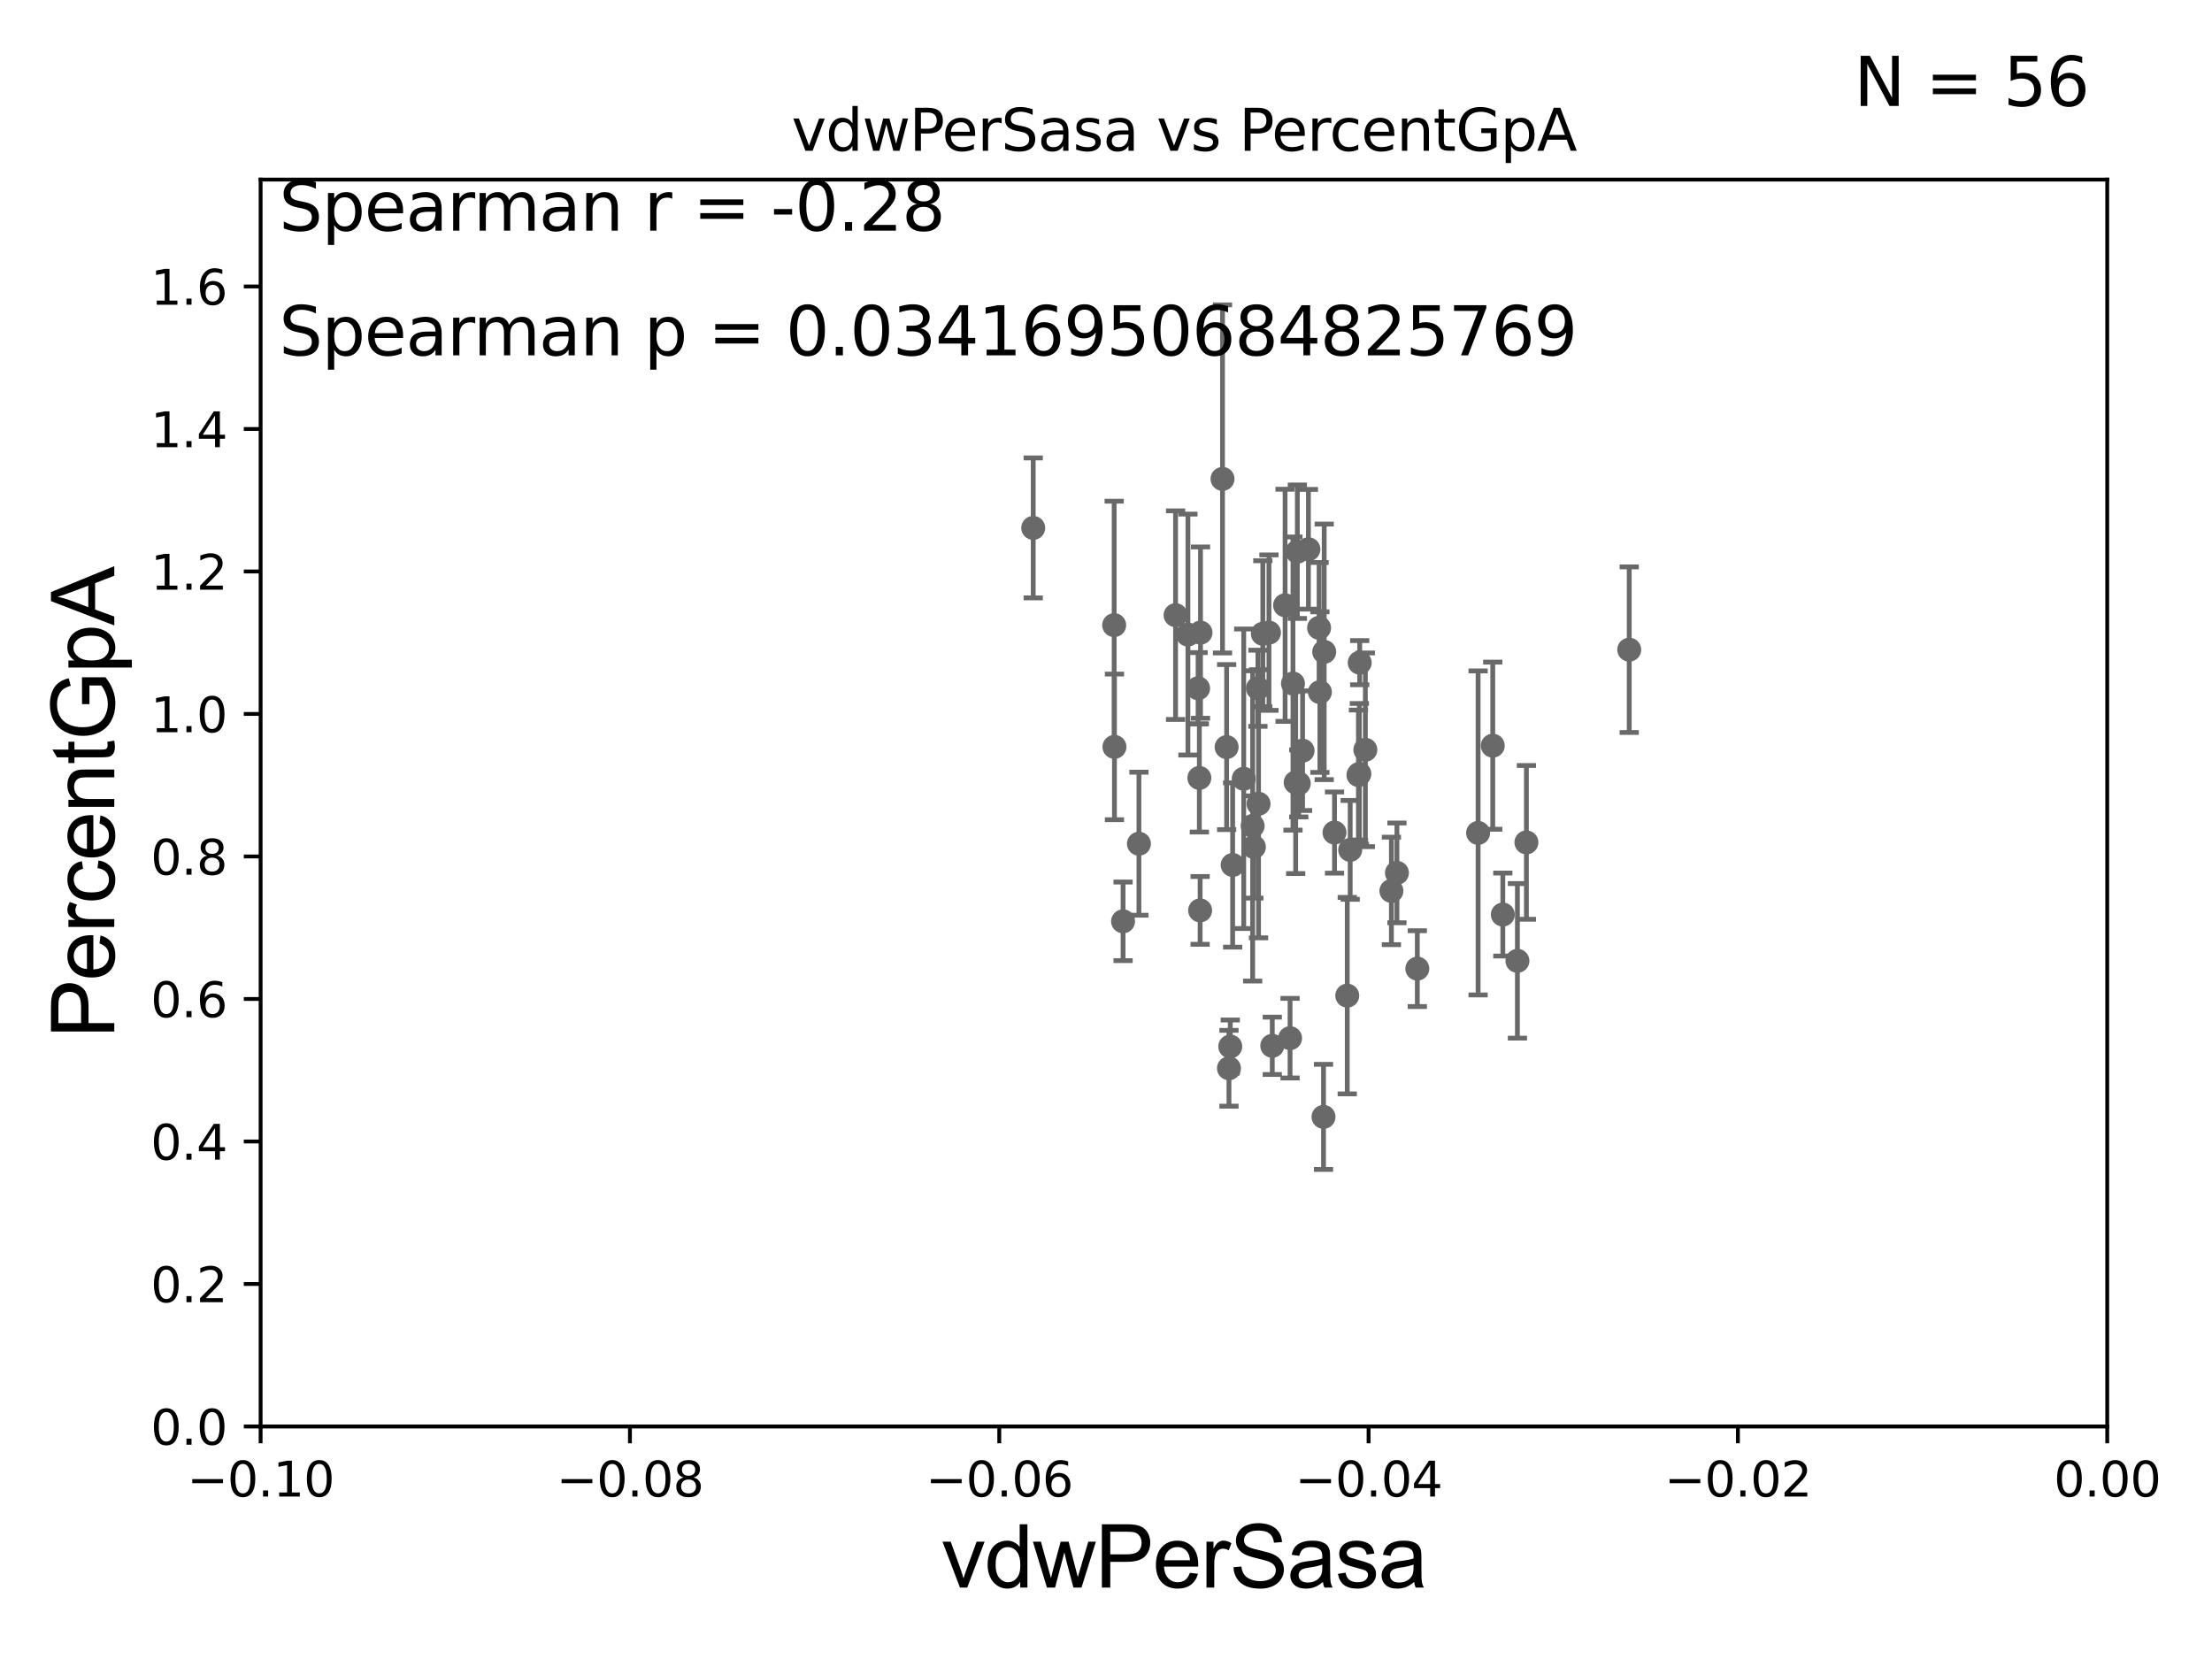 <?xml version="1.0" encoding="utf-8" standalone="no"?>
<!DOCTYPE svg PUBLIC "-//W3C//DTD SVG 1.1//EN"
  "http://www.w3.org/Graphics/SVG/1.1/DTD/svg11.dtd">
<svg xmlns:xlink="http://www.w3.org/1999/xlink" width="460.8pt" height="345.6pt" viewBox="0 0 460.8 345.6" xmlns="http://www.w3.org/2000/svg" version="1.1">
 <defs>
  <style type="text/css">*{stroke-linejoin: round; stroke-linecap: butt}</style>
 </defs>
 <g id="figure_1">
  <g id="patch_1">
   <path d="M 0 345.6 
L 460.8 345.6 
L 460.8 0 
L 0 0 
z
" style="fill: #ffffff"/>
  </g>
  <g id="axes_1">
   <g id="patch_2">
    <path d="M 54.29 297.16 
L 438.975 297.16 
L 438.975 37.411 
L 54.29 37.411 
z
" style="fill: #ffffff"/>
   </g>
   <g id="PathCollection_1">
    <defs>
     <path id="mea155c31e4" d="M 0 1.118 
C 0.297 1.118 0.581 1 0.791 0.791 
C 1 0.581 1.118 0.297 1.118 0 
C 1.118 -0.297 1 -0.581 0.791 -0.791 
C 0.581 -1 0.297 -1.118 0 -1.118 
C -0.297 -1.118 -0.581 -1 -0.791 -0.791 
C -1 -0.581 -1.118 -0.297 -1.118 0 
C -1.118 0.297 -1 0.581 -0.791 0.791 
C -0.581 1 -0.297 1.118 0 1.118 
z
" style="stroke: #696969"/>
    </defs>
    <g clip-path="url(#pe865e3c25c)">
     <use xlink:href="#mea155c31e4" x="262.049" y="143.379" style="fill: #696969; stroke: #696969"/>
     <use xlink:href="#mea155c31e4" x="268.746" y="216.271" style="fill: #696969; stroke: #696969"/>
     <use xlink:href="#mea155c31e4" x="265.038" y="217.86" style="fill: #696969; stroke: #696969"/>
     <use xlink:href="#mea155c31e4" x="267.706" y="126.093" style="fill: #696969; stroke: #696969"/>
     <use xlink:href="#mea155c31e4" x="269.914" y="163.003" style="fill: #696969; stroke: #696969"/>
     <use xlink:href="#mea155c31e4" x="289.856" y="185.593" style="fill: #696969; stroke: #696969"/>
     <use xlink:href="#mea155c31e4" x="33178.6" y="185.547" style="fill: #696969; stroke: #696969"/>
     <use xlink:href="#mea155c31e4" x="33178.6" y="166.834" style="fill: #696969; stroke: #696969"/>
     <use xlink:href="#mea155c31e4" x="270.555" y="163.202" style="fill: #696969; stroke: #696969"/>
     <use xlink:href="#mea155c31e4" x="282.988" y="161.454" style="fill: #696969; stroke: #696969"/>
     <use xlink:href="#mea155c31e4" x="249.847" y="162.059" style="fill: #696969; stroke: #696969"/>
     <use xlink:href="#mea155c31e4" x="250.01" y="189.654" style="fill: #696969; stroke: #696969"/>
     <use xlink:href="#mea155c31e4" x="280.658" y="207.41" style="fill: #696969; stroke: #696969"/>
     <use xlink:href="#mea155c31e4" x="260.951" y="172.053" style="fill: #696969; stroke: #696969"/>
     <use xlink:href="#mea155c31e4" x="261.208" y="176.448" style="fill: #696969; stroke: #696969"/>
     <use xlink:href="#mea155c31e4" x="307.915" y="173.512" style="fill: #696969; stroke: #696969"/>
     <use xlink:href="#mea155c31e4" x="281.271" y="177.045" style="fill: #696969; stroke: #696969"/>
     <use xlink:href="#mea155c31e4" x="316.106" y="200.163" style="fill: #696969; stroke: #696969"/>
     <use xlink:href="#mea155c31e4" x="295.255" y="201.785" style="fill: #696969; stroke: #696969"/>
     <use xlink:href="#mea155c31e4" x="284.428" y="156.194" style="fill: #696969; stroke: #696969"/>
     <use xlink:href="#mea155c31e4" x="275.711" y="232.664" style="fill: #696969; stroke: #696969"/>
     <use xlink:href="#mea155c31e4" x="317.977" y="175.487" style="fill: #696969; stroke: #696969"/>
     <use xlink:href="#mea155c31e4" x="339.398" y="135.341" style="fill: #696969; stroke: #696969"/>
     <use xlink:href="#mea155c31e4" x="310.969" y="155.338" style="fill: #696969; stroke: #696969"/>
     <use xlink:href="#mea155c31e4" x="313.066" y="190.516" style="fill: #696969; stroke: #696969"/>
     <use xlink:href="#mea155c31e4" x="291.007" y="181.837" style="fill: #696969; stroke: #696969"/>
     <use xlink:href="#mea155c31e4" x="33178.6" y="184.126" style="fill: #696969; stroke: #696969"/>
     <use xlink:href="#mea155c31e4" x="33178.6" y="221.915" style="fill: #696969; stroke: #696969"/>
     <use xlink:href="#mea155c31e4" x="256.016" y="222.539" style="fill: #696969; stroke: #696969"/>
     <use xlink:href="#mea155c31e4" x="272.566" y="114.422" style="fill: #696969; stroke: #696969"/>
     <use xlink:href="#mea155c31e4" x="33178.6" y="121.287" style="fill: #696969; stroke: #696969"/>
     <use xlink:href="#mea155c31e4" x="33178.6" y="164.464" style="fill: #696969; stroke: #696969"/>
     <use xlink:href="#mea155c31e4" x="262.177" y="167.44" style="fill: #696969; stroke: #696969"/>
     <use xlink:href="#mea155c31e4" x="232.162" y="155.588" style="fill: #696969; stroke: #696969"/>
     <use xlink:href="#mea155c31e4" x="250.088" y="131.784" style="fill: #696969; stroke: #696969"/>
     <use xlink:href="#mea155c31e4" x="274.96" y="144.177" style="fill: #696969; stroke: #696969"/>
     <use xlink:href="#mea155c31e4" x="215.239" y="109.972" style="fill: #696969; stroke: #696969"/>
     <use xlink:href="#mea155c31e4" x="237.261" y="175.759" style="fill: #696969; stroke: #696969"/>
     <use xlink:href="#mea155c31e4" x="264.349" y="131.79" style="fill: #696969; stroke: #696969"/>
     <use xlink:href="#mea155c31e4" x="263.069" y="132.023" style="fill: #696969; stroke: #696969"/>
     <use xlink:href="#mea155c31e4" x="270.264" y="114.931" style="fill: #696969; stroke: #696969"/>
     <use xlink:href="#mea155c31e4" x="271.35" y="156.382" style="fill: #696969; stroke: #696969"/>
     <use xlink:href="#mea155c31e4" x="249.586" y="143.381" style="fill: #696969; stroke: #696969"/>
     <use xlink:href="#mea155c31e4" x="275.856" y="135.793" style="fill: #696969; stroke: #696969"/>
     <use xlink:href="#mea155c31e4" x="256.782" y="180.191" style="fill: #696969; stroke: #696969"/>
     <use xlink:href="#mea155c31e4" x="244.893" y="128.148" style="fill: #696969; stroke: #696969"/>
     <use xlink:href="#mea155c31e4" x="233.956" y="191.928" style="fill: #696969; stroke: #696969"/>
     <use xlink:href="#mea155c31e4" x="269.348" y="142.396" style="fill: #696969; stroke: #696969"/>
     <use xlink:href="#mea155c31e4" x="259.089" y="162.23" style="fill: #696969; stroke: #696969"/>
     <use xlink:href="#mea155c31e4" x="283.182" y="161.202" style="fill: #696969; stroke: #696969"/>
     <use xlink:href="#mea155c31e4" x="254.672" y="99.765" style="fill: #696969; stroke: #696969"/>
     <use xlink:href="#mea155c31e4" x="256.286" y="218.008" style="fill: #696969; stroke: #696969"/>
     <use xlink:href="#mea155c31e4" x="274.793" y="130.79" style="fill: #696969; stroke: #696969"/>
     <use xlink:href="#mea155c31e4" x="247.468" y="132.192" style="fill: #696969; stroke: #696969"/>
     <use xlink:href="#mea155c31e4" x="232.102" y="130.224" style="fill: #696969; stroke: #696969"/>
     <use xlink:href="#mea155c31e4" x="283.254" y="138.048" style="fill: #696969; stroke: #696969"/>
     <use xlink:href="#mea155c31e4" x="255.53" y="155.633" style="fill: #696969; stroke: #696969"/>
     <use xlink:href="#mea155c31e4" x="278.004" y="173.439" style="fill: #696969; stroke: #696969"/>
    </g>
   </g>
   <g id="matplotlib.axis_1">
    <g id="xtick_1">
     <g id="line2d_1">
      <defs>
       <path id="m62c87d2124" d="M 0 0 
L 0 3.5 
" style="stroke: #000000; stroke-width: 0.8"/>
      </defs>
      <g>
       <use xlink:href="#m62c87d2124" x="54.29" y="297.16" style="stroke: #000000; stroke-width: 0.8"/>
      </g>
     </g>
     <g id="text_1">
      <!-- −0.10 -->
      <g transform="translate(38.967 311.758)scale(0.1 -0.1)">
       <defs>
        <path id="DejaVuSans-2212" d="M 678 2272 
L 4684 2272 
L 4684 1741 
L 678 1741 
L 678 2272 
z
" transform="scale(0.016)"/>
        <path id="DejaVuSans-30" d="M 2034 4250 
Q 1547 4250 1301 3770 
Q 1056 3291 1056 2328 
Q 1056 1369 1301 889 
Q 1547 409 2034 409 
Q 2525 409 2770 889 
Q 3016 1369 3016 2328 
Q 3016 3291 2770 3770 
Q 2525 4250 2034 4250 
z
M 2034 4750 
Q 2819 4750 3233 4129 
Q 3647 3509 3647 2328 
Q 3647 1150 3233 529 
Q 2819 -91 2034 -91 
Q 1250 -91 836 529 
Q 422 1150 422 2328 
Q 422 3509 836 4129 
Q 1250 4750 2034 4750 
z
" transform="scale(0.016)"/>
        <path id="DejaVuSans-2e" d="M 684 794 
L 1344 794 
L 1344 0 
L 684 0 
L 684 794 
z
" transform="scale(0.016)"/>
        <path id="DejaVuSans-31" d="M 794 531 
L 1825 531 
L 1825 4091 
L 703 3866 
L 703 4441 
L 1819 4666 
L 2450 4666 
L 2450 531 
L 3481 531 
L 3481 0 
L 794 0 
L 794 531 
z
" transform="scale(0.016)"/>
       </defs>
       <use xlink:href="#DejaVuSans-2212"/>
       <use xlink:href="#DejaVuSans-30" x="83.789"/>
       <use xlink:href="#DejaVuSans-2e" x="147.412"/>
       <use xlink:href="#DejaVuSans-31" x="179.199"/>
       <use xlink:href="#DejaVuSans-30" x="242.822"/>
      </g>
     </g>
    </g>
    <g id="xtick_2">
     <g id="line2d_2">
      <g>
       <use xlink:href="#m62c87d2124" x="131.227" y="297.16" style="stroke: #000000; stroke-width: 0.8"/>
      </g>
     </g>
     <g id="text_2">
      <!-- −0.08 -->
      <g transform="translate(115.904 311.758)scale(0.1 -0.1)">
       <defs>
        <path id="DejaVuSans-38" d="M 2034 2216 
Q 1584 2216 1326 1975 
Q 1069 1734 1069 1313 
Q 1069 891 1326 650 
Q 1584 409 2034 409 
Q 2484 409 2743 651 
Q 3003 894 3003 1313 
Q 3003 1734 2745 1975 
Q 2488 2216 2034 2216 
z
M 1403 2484 
Q 997 2584 770 2862 
Q 544 3141 544 3541 
Q 544 4100 942 4425 
Q 1341 4750 2034 4750 
Q 2731 4750 3128 4425 
Q 3525 4100 3525 3541 
Q 3525 3141 3298 2862 
Q 3072 2584 2669 2484 
Q 3125 2378 3379 2068 
Q 3634 1759 3634 1313 
Q 3634 634 3220 271 
Q 2806 -91 2034 -91 
Q 1263 -91 848 271 
Q 434 634 434 1313 
Q 434 1759 690 2068 
Q 947 2378 1403 2484 
z
M 1172 3481 
Q 1172 3119 1398 2916 
Q 1625 2713 2034 2713 
Q 2441 2713 2670 2916 
Q 2900 3119 2900 3481 
Q 2900 3844 2670 4047 
Q 2441 4250 2034 4250 
Q 1625 4250 1398 4047 
Q 1172 3844 1172 3481 
z
" transform="scale(0.016)"/>
       </defs>
       <use xlink:href="#DejaVuSans-2212"/>
       <use xlink:href="#DejaVuSans-30" x="83.789"/>
       <use xlink:href="#DejaVuSans-2e" x="147.412"/>
       <use xlink:href="#DejaVuSans-30" x="179.199"/>
       <use xlink:href="#DejaVuSans-38" x="242.822"/>
      </g>
     </g>
    </g>
    <g id="xtick_3">
     <g id="line2d_3">
      <g>
       <use xlink:href="#m62c87d2124" x="208.164" y="297.16" style="stroke: #000000; stroke-width: 0.8"/>
      </g>
     </g>
     <g id="text_3">
      <!-- −0.06 -->
      <g transform="translate(192.841 311.758)scale(0.1 -0.1)">
       <defs>
        <path id="DejaVuSans-36" d="M 2113 2584 
Q 1688 2584 1439 2293 
Q 1191 2003 1191 1497 
Q 1191 994 1439 701 
Q 1688 409 2113 409 
Q 2538 409 2786 701 
Q 3034 994 3034 1497 
Q 3034 2003 2786 2293 
Q 2538 2584 2113 2584 
z
M 3366 4563 
L 3366 3988 
Q 3128 4100 2886 4159 
Q 2644 4219 2406 4219 
Q 1781 4219 1451 3797 
Q 1122 3375 1075 2522 
Q 1259 2794 1537 2939 
Q 1816 3084 2150 3084 
Q 2853 3084 3261 2657 
Q 3669 2231 3669 1497 
Q 3669 778 3244 343 
Q 2819 -91 2113 -91 
Q 1303 -91 875 529 
Q 447 1150 447 2328 
Q 447 3434 972 4092 
Q 1497 4750 2381 4750 
Q 2619 4750 2861 4703 
Q 3103 4656 3366 4563 
z
" transform="scale(0.016)"/>
       </defs>
       <use xlink:href="#DejaVuSans-2212"/>
       <use xlink:href="#DejaVuSans-30" x="83.789"/>
       <use xlink:href="#DejaVuSans-2e" x="147.412"/>
       <use xlink:href="#DejaVuSans-30" x="179.199"/>
       <use xlink:href="#DejaVuSans-36" x="242.822"/>
      </g>
     </g>
    </g>
    <g id="xtick_4">
     <g id="line2d_4">
      <g>
       <use xlink:href="#m62c87d2124" x="285.101" y="297.16" style="stroke: #000000; stroke-width: 0.8"/>
      </g>
     </g>
     <g id="text_4">
      <!-- −0.04 -->
      <g transform="translate(269.778 311.758)scale(0.1 -0.1)">
       <defs>
        <path id="DejaVuSans-34" d="M 2419 4116 
L 825 1625 
L 2419 1625 
L 2419 4116 
z
M 2253 4666 
L 3047 4666 
L 3047 1625 
L 3713 1625 
L 3713 1100 
L 3047 1100 
L 3047 0 
L 2419 0 
L 2419 1100 
L 313 1100 
L 313 1709 
L 2253 4666 
z
" transform="scale(0.016)"/>
       </defs>
       <use xlink:href="#DejaVuSans-2212"/>
       <use xlink:href="#DejaVuSans-30" x="83.789"/>
       <use xlink:href="#DejaVuSans-2e" x="147.412"/>
       <use xlink:href="#DejaVuSans-30" x="179.199"/>
       <use xlink:href="#DejaVuSans-34" x="242.822"/>
      </g>
     </g>
    </g>
    <g id="xtick_5">
     <g id="line2d_5">
      <g>
       <use xlink:href="#m62c87d2124" x="362.038" y="297.16" style="stroke: #000000; stroke-width: 0.8"/>
      </g>
     </g>
     <g id="text_5">
      <!-- −0.02 -->
      <g transform="translate(346.715 311.758)scale(0.1 -0.1)">
       <defs>
        <path id="DejaVuSans-32" d="M 1228 531 
L 3431 531 
L 3431 0 
L 469 0 
L 469 531 
Q 828 903 1448 1529 
Q 2069 2156 2228 2338 
Q 2531 2678 2651 2914 
Q 2772 3150 2772 3378 
Q 2772 3750 2511 3984 
Q 2250 4219 1831 4219 
Q 1534 4219 1204 4116 
Q 875 4013 500 3803 
L 500 4441 
Q 881 4594 1212 4672 
Q 1544 4750 1819 4750 
Q 2544 4750 2975 4387 
Q 3406 4025 3406 3419 
Q 3406 3131 3298 2873 
Q 3191 2616 2906 2266 
Q 2828 2175 2409 1742 
Q 1991 1309 1228 531 
z
" transform="scale(0.016)"/>
       </defs>
       <use xlink:href="#DejaVuSans-2212"/>
       <use xlink:href="#DejaVuSans-30" x="83.789"/>
       <use xlink:href="#DejaVuSans-2e" x="147.412"/>
       <use xlink:href="#DejaVuSans-30" x="179.199"/>
       <use xlink:href="#DejaVuSans-32" x="242.822"/>
      </g>
     </g>
    </g>
    <g id="xtick_6">
     <g id="line2d_6">
      <g>
       <use xlink:href="#m62c87d2124" x="438.975" y="297.16" style="stroke: #000000; stroke-width: 0.8"/>
      </g>
     </g>
     <g id="text_6">
      <!-- 0.00 -->
      <g transform="translate(427.842 311.758)scale(0.1 -0.1)">
       <use xlink:href="#DejaVuSans-30"/>
       <use xlink:href="#DejaVuSans-2e" x="63.623"/>
       <use xlink:href="#DejaVuSans-30" x="95.41"/>
       <use xlink:href="#DejaVuSans-30" x="159.033"/>
      </g>
     </g>
    </g>
    <g id="text_7">
     <!-- vdwPerSasa -->
     <g transform="translate(196.11 330.722)scale(0.18 -0.18)">
      <defs>
       <path id="ArialMT-76" d="M 1344 0 
L 81 3319 
L 675 3319 
L 1388 1331 
Q 1503 1009 1600 663 
Q 1675 925 1809 1294 
L 2547 3319 
L 3125 3319 
L 1869 0 
L 1344 0 
z
" transform="scale(0.016)"/>
       <path id="ArialMT-64" d="M 2575 0 
L 2575 419 
Q 2259 -75 1647 -75 
Q 1250 -75 917 144 
Q 584 363 401 755 
Q 219 1147 219 1656 
Q 219 2153 384 2558 
Q 550 2963 881 3178 
Q 1213 3394 1622 3394 
Q 1922 3394 2156 3267 
Q 2391 3141 2538 2938 
L 2538 4581 
L 3097 4581 
L 3097 0 
L 2575 0 
z
M 797 1656 
Q 797 1019 1065 703 
Q 1334 388 1700 388 
Q 2069 388 2326 689 
Q 2584 991 2584 1609 
Q 2584 2291 2321 2609 
Q 2059 2928 1675 2928 
Q 1300 2928 1048 2622 
Q 797 2316 797 1656 
z
" transform="scale(0.016)"/>
       <path id="ArialMT-77" d="M 1034 0 
L 19 3319 
L 600 3319 
L 1128 1403 
L 1325 691 
Q 1338 744 1497 1375 
L 2025 3319 
L 2603 3319 
L 3100 1394 
L 3266 759 
L 3456 1400 
L 4025 3319 
L 4572 3319 
L 3534 0 
L 2950 0 
L 2422 1988 
L 2294 2553 
L 1622 0 
L 1034 0 
z
" transform="scale(0.016)"/>
       <path id="ArialMT-50" d="M 494 0 
L 494 4581 
L 2222 4581 
Q 2678 4581 2919 4538 
Q 3256 4481 3484 4323 
Q 3713 4166 3852 3881 
Q 3991 3597 3991 3256 
Q 3991 2672 3619 2267 
Q 3247 1863 2275 1863 
L 1100 1863 
L 1100 0 
L 494 0 
z
M 1100 2403 
L 2284 2403 
Q 2872 2403 3119 2622 
Q 3366 2841 3366 3238 
Q 3366 3525 3220 3729 
Q 3075 3934 2838 4000 
Q 2684 4041 2272 4041 
L 1100 4041 
L 1100 2403 
z
" transform="scale(0.016)"/>
       <path id="ArialMT-65" d="M 2694 1069 
L 3275 997 
Q 3138 488 2766 206 
Q 2394 -75 1816 -75 
Q 1088 -75 661 373 
Q 234 822 234 1631 
Q 234 2469 665 2931 
Q 1097 3394 1784 3394 
Q 2450 3394 2872 2941 
Q 3294 2488 3294 1666 
Q 3294 1616 3291 1516 
L 816 1516 
Q 847 969 1125 678 
Q 1403 388 1819 388 
Q 2128 388 2347 550 
Q 2566 713 2694 1069 
z
M 847 1978 
L 2700 1978 
Q 2663 2397 2488 2606 
Q 2219 2931 1791 2931 
Q 1403 2931 1139 2672 
Q 875 2413 847 1978 
z
" transform="scale(0.016)"/>
       <path id="ArialMT-72" d="M 416 0 
L 416 3319 
L 922 3319 
L 922 2816 
Q 1116 3169 1280 3281 
Q 1444 3394 1641 3394 
Q 1925 3394 2219 3213 
L 2025 2691 
Q 1819 2813 1613 2813 
Q 1428 2813 1281 2702 
Q 1134 2591 1072 2394 
Q 978 2094 978 1738 
L 978 0 
L 416 0 
z
" transform="scale(0.016)"/>
       <path id="ArialMT-53" d="M 288 1472 
L 859 1522 
Q 900 1178 1048 958 
Q 1197 738 1509 602 
Q 1822 466 2213 466 
Q 2559 466 2825 569 
Q 3091 672 3220 851 
Q 3350 1031 3350 1244 
Q 3350 1459 3225 1620 
Q 3100 1781 2813 1891 
Q 2628 1963 1997 2114 
Q 1366 2266 1113 2400 
Q 784 2572 623 2826 
Q 463 3081 463 3397 
Q 463 3744 659 4045 
Q 856 4347 1234 4503 
Q 1613 4659 2075 4659 
Q 2584 4659 2973 4495 
Q 3363 4331 3572 4012 
Q 3781 3694 3797 3291 
L 3216 3247 
Q 3169 3681 2898 3903 
Q 2628 4125 2100 4125 
Q 1550 4125 1298 3923 
Q 1047 3722 1047 3438 
Q 1047 3191 1225 3031 
Q 1400 2872 2139 2705 
Q 2878 2538 3153 2413 
Q 3553 2228 3743 1945 
Q 3934 1663 3934 1294 
Q 3934 928 3725 604 
Q 3516 281 3123 101 
Q 2731 -78 2241 -78 
Q 1619 -78 1198 103 
Q 778 284 539 648 
Q 300 1013 288 1472 
z
" transform="scale(0.016)"/>
       <path id="ArialMT-61" d="M 2588 409 
Q 2275 144 1986 34 
Q 1697 -75 1366 -75 
Q 819 -75 525 192 
Q 231 459 231 875 
Q 231 1119 342 1320 
Q 453 1522 633 1644 
Q 813 1766 1038 1828 
Q 1203 1872 1538 1913 
Q 2219 1994 2541 2106 
Q 2544 2222 2544 2253 
Q 2544 2597 2384 2738 
Q 2169 2928 1744 2928 
Q 1347 2928 1158 2789 
Q 969 2650 878 2297 
L 328 2372 
Q 403 2725 575 2942 
Q 747 3159 1072 3276 
Q 1397 3394 1825 3394 
Q 2250 3394 2515 3294 
Q 2781 3194 2906 3042 
Q 3031 2891 3081 2659 
Q 3109 2516 3109 2141 
L 3109 1391 
Q 3109 606 3145 398 
Q 3181 191 3288 0 
L 2700 0 
Q 2613 175 2588 409 
z
M 2541 1666 
Q 2234 1541 1622 1453 
Q 1275 1403 1131 1340 
Q 988 1278 909 1158 
Q 831 1038 831 891 
Q 831 666 1001 516 
Q 1172 366 1500 366 
Q 1825 366 2078 508 
Q 2331 650 2450 897 
Q 2541 1088 2541 1459 
L 2541 1666 
z
" transform="scale(0.016)"/>
       <path id="ArialMT-73" d="M 197 991 
L 753 1078 
Q 800 744 1014 566 
Q 1228 388 1613 388 
Q 2000 388 2187 545 
Q 2375 703 2375 916 
Q 2375 1106 2209 1216 
Q 2094 1291 1634 1406 
Q 1016 1563 777 1677 
Q 538 1791 414 1992 
Q 291 2194 291 2438 
Q 291 2659 392 2848 
Q 494 3038 669 3163 
Q 800 3259 1026 3326 
Q 1253 3394 1513 3394 
Q 1903 3394 2198 3281 
Q 2494 3169 2634 2976 
Q 2775 2784 2828 2463 
L 2278 2388 
Q 2241 2644 2061 2787 
Q 1881 2931 1553 2931 
Q 1166 2931 1000 2803 
Q 834 2675 834 2503 
Q 834 2394 903 2306 
Q 972 2216 1119 2156 
Q 1203 2125 1616 2013 
Q 2213 1853 2448 1751 
Q 2684 1650 2818 1456 
Q 2953 1263 2953 975 
Q 2953 694 2789 445 
Q 2625 197 2315 61 
Q 2006 -75 1616 -75 
Q 969 -75 630 194 
Q 291 463 197 991 
z
" transform="scale(0.016)"/>
      </defs>
      <use xlink:href="#ArialMT-76"/>
      <use xlink:href="#ArialMT-64" x="50"/>
      <use xlink:href="#ArialMT-77" x="105.615"/>
      <use xlink:href="#ArialMT-50" x="177.832"/>
      <use xlink:href="#ArialMT-65" x="244.531"/>
      <use xlink:href="#ArialMT-72" x="300.146"/>
      <use xlink:href="#ArialMT-53" x="333.447"/>
      <use xlink:href="#ArialMT-61" x="400.146"/>
      <use xlink:href="#ArialMT-73" x="455.762"/>
      <use xlink:href="#ArialMT-61" x="505.762"/>
     </g>
    </g>
   </g>
   <g id="matplotlib.axis_2">
    <g id="ytick_1">
     <g id="line2d_7">
      <defs>
       <path id="m5919a251c6" d="M 0 0 
L -3.5 0 
" style="stroke: #000000; stroke-width: 0.8"/>
      </defs>
      <g>
       <use xlink:href="#m5919a251c6" x="54.29" y="297.16" style="stroke: #000000; stroke-width: 0.8"/>
      </g>
     </g>
     <g id="text_8">
      <!-- 0.0 -->
      <g transform="translate(31.387 300.959)scale(0.1 -0.1)">
       <use xlink:href="#DejaVuSans-30"/>
       <use xlink:href="#DejaVuSans-2e" x="63.623"/>
       <use xlink:href="#DejaVuSans-30" x="95.41"/>
      </g>
     </g>
    </g>
    <g id="ytick_2">
     <g id="line2d_8">
      <g>
       <use xlink:href="#m5919a251c6" x="54.29" y="267.474" style="stroke: #000000; stroke-width: 0.8"/>
      </g>
     </g>
     <g id="text_9">
      <!-- 0.2 -->
      <g transform="translate(31.387 271.274)scale(0.1 -0.1)">
       <use xlink:href="#DejaVuSans-30"/>
       <use xlink:href="#DejaVuSans-2e" x="63.623"/>
       <use xlink:href="#DejaVuSans-32" x="95.41"/>
      </g>
     </g>
    </g>
    <g id="ytick_3">
     <g id="line2d_9">
      <g>
       <use xlink:href="#m5919a251c6" x="54.29" y="237.789" style="stroke: #000000; stroke-width: 0.8"/>
      </g>
     </g>
     <g id="text_10">
      <!-- 0.4 -->
      <g transform="translate(31.387 241.588)scale(0.1 -0.1)">
       <use xlink:href="#DejaVuSans-30"/>
       <use xlink:href="#DejaVuSans-2e" x="63.623"/>
       <use xlink:href="#DejaVuSans-34" x="95.41"/>
      </g>
     </g>
    </g>
    <g id="ytick_4">
     <g id="line2d_10">
      <g>
       <use xlink:href="#m5919a251c6" x="54.29" y="208.103" style="stroke: #000000; stroke-width: 0.8"/>
      </g>
     </g>
     <g id="text_11">
      <!-- 0.6 -->
      <g transform="translate(31.387 211.902)scale(0.1 -0.1)">
       <use xlink:href="#DejaVuSans-30"/>
       <use xlink:href="#DejaVuSans-2e" x="63.623"/>
       <use xlink:href="#DejaVuSans-36" x="95.41"/>
      </g>
     </g>
    </g>
    <g id="ytick_5">
     <g id="line2d_11">
      <g>
       <use xlink:href="#m5919a251c6" x="54.29" y="178.418" style="stroke: #000000; stroke-width: 0.8"/>
      </g>
     </g>
     <g id="text_12">
      <!-- 0.8 -->
      <g transform="translate(31.387 182.217)scale(0.1 -0.1)">
       <use xlink:href="#DejaVuSans-30"/>
       <use xlink:href="#DejaVuSans-2e" x="63.623"/>
       <use xlink:href="#DejaVuSans-38" x="95.41"/>
      </g>
     </g>
    </g>
    <g id="ytick_6">
     <g id="line2d_12">
      <g>
       <use xlink:href="#m5919a251c6" x="54.29" y="148.732" style="stroke: #000000; stroke-width: 0.8"/>
      </g>
     </g>
     <g id="text_13">
      <!-- 1.0 -->
      <g transform="translate(31.387 152.531)scale(0.1 -0.1)">
       <use xlink:href="#DejaVuSans-31"/>
       <use xlink:href="#DejaVuSans-2e" x="63.623"/>
       <use xlink:href="#DejaVuSans-30" x="95.41"/>
      </g>
     </g>
    </g>
    <g id="ytick_7">
     <g id="line2d_13">
      <g>
       <use xlink:href="#m5919a251c6" x="54.29" y="119.047" style="stroke: #000000; stroke-width: 0.8"/>
      </g>
     </g>
     <g id="text_14">
      <!-- 1.2 -->
      <g transform="translate(31.387 122.846)scale(0.1 -0.1)">
       <use xlink:href="#DejaVuSans-31"/>
       <use xlink:href="#DejaVuSans-2e" x="63.623"/>
       <use xlink:href="#DejaVuSans-32" x="95.41"/>
      </g>
     </g>
    </g>
    <g id="ytick_8">
     <g id="line2d_14">
      <g>
       <use xlink:href="#m5919a251c6" x="54.29" y="89.361" style="stroke: #000000; stroke-width: 0.8"/>
      </g>
     </g>
     <g id="text_15">
      <!-- 1.4 -->
      <g transform="translate(31.387 93.16)scale(0.1 -0.1)">
       <use xlink:href="#DejaVuSans-31"/>
       <use xlink:href="#DejaVuSans-2e" x="63.623"/>
       <use xlink:href="#DejaVuSans-34" x="95.41"/>
      </g>
     </g>
    </g>
    <g id="ytick_9">
     <g id="line2d_15">
      <g>
       <use xlink:href="#m5919a251c6" x="54.29" y="59.675" style="stroke: #000000; stroke-width: 0.8"/>
      </g>
     </g>
     <g id="text_16">
      <!-- 1.6 -->
      <g transform="translate(31.387 63.475)scale(0.1 -0.1)">
       <use xlink:href="#DejaVuSans-31"/>
       <use xlink:href="#DejaVuSans-2e" x="63.623"/>
       <use xlink:href="#DejaVuSans-36" x="95.41"/>
      </g>
     </g>
    </g>
    <g id="text_17">
     <!-- PercentGpA -->
     <g transform="translate(23.809 216.309)rotate(-90)scale(0.18 -0.18)">
      <defs>
       <path id="ArialMT-63" d="M 2588 1216 
L 3141 1144 
Q 3050 572 2676 248 
Q 2303 -75 1759 -75 
Q 1078 -75 664 370 
Q 250 816 250 1647 
Q 250 2184 428 2587 
Q 606 2991 970 3192 
Q 1334 3394 1763 3394 
Q 2303 3394 2647 3120 
Q 2991 2847 3088 2344 
L 2541 2259 
Q 2463 2594 2264 2762 
Q 2066 2931 1784 2931 
Q 1359 2931 1093 2626 
Q 828 2322 828 1663 
Q 828 994 1084 691 
Q 1341 388 1753 388 
Q 2084 388 2306 591 
Q 2528 794 2588 1216 
z
" transform="scale(0.016)"/>
       <path id="ArialMT-6e" d="M 422 0 
L 422 3319 
L 928 3319 
L 928 2847 
Q 1294 3394 1984 3394 
Q 2284 3394 2536 3286 
Q 2788 3178 2913 3003 
Q 3038 2828 3088 2588 
Q 3119 2431 3119 2041 
L 3119 0 
L 2556 0 
L 2556 2019 
Q 2556 2363 2490 2533 
Q 2425 2703 2258 2804 
Q 2091 2906 1866 2906 
Q 1506 2906 1245 2678 
Q 984 2450 984 1813 
L 984 0 
L 422 0 
z
" transform="scale(0.016)"/>
       <path id="ArialMT-74" d="M 1650 503 
L 1731 6 
Q 1494 -44 1306 -44 
Q 1000 -44 831 53 
Q 663 150 594 308 
Q 525 466 525 972 
L 525 2881 
L 113 2881 
L 113 3319 
L 525 3319 
L 525 4141 
L 1084 4478 
L 1084 3319 
L 1650 3319 
L 1650 2881 
L 1084 2881 
L 1084 941 
Q 1084 700 1114 631 
Q 1144 563 1211 522 
Q 1278 481 1403 481 
Q 1497 481 1650 503 
z
" transform="scale(0.016)"/>
       <path id="ArialMT-47" d="M 2638 1797 
L 2638 2334 
L 4578 2338 
L 4578 638 
Q 4131 281 3656 101 
Q 3181 -78 2681 -78 
Q 2006 -78 1454 211 
Q 903 500 622 1047 
Q 341 1594 341 2269 
Q 341 2938 620 3517 
Q 900 4097 1425 4378 
Q 1950 4659 2634 4659 
Q 3131 4659 3532 4498 
Q 3934 4338 4162 4050 
Q 4391 3763 4509 3300 
L 3963 3150 
Q 3859 3500 3706 3700 
Q 3553 3900 3268 4020 
Q 2984 4141 2638 4141 
Q 2222 4141 1919 4014 
Q 1616 3888 1430 3681 
Q 1244 3475 1141 3228 
Q 966 2803 966 2306 
Q 966 1694 1177 1281 
Q 1388 869 1791 669 
Q 2194 469 2647 469 
Q 3041 469 3416 620 
Q 3791 772 3984 944 
L 3984 1797 
L 2638 1797 
z
" transform="scale(0.016)"/>
       <path id="ArialMT-70" d="M 422 -1272 
L 422 3319 
L 934 3319 
L 934 2888 
Q 1116 3141 1344 3267 
Q 1572 3394 1897 3394 
Q 2322 3394 2647 3175 
Q 2972 2956 3137 2557 
Q 3303 2159 3303 1684 
Q 3303 1175 3120 767 
Q 2938 359 2589 142 
Q 2241 -75 1856 -75 
Q 1575 -75 1351 44 
Q 1128 163 984 344 
L 984 -1272 
L 422 -1272 
z
M 931 1641 
Q 931 1000 1190 694 
Q 1450 388 1819 388 
Q 2194 388 2461 705 
Q 2728 1022 2728 1688 
Q 2728 2322 2467 2637 
Q 2206 2953 1844 2953 
Q 1484 2953 1207 2617 
Q 931 2281 931 1641 
z
" transform="scale(0.016)"/>
       <path id="ArialMT-41" d="M -9 0 
L 1750 4581 
L 2403 4581 
L 4278 0 
L 3588 0 
L 3053 1388 
L 1138 1388 
L 634 0 
L -9 0 
z
M 1313 1881 
L 2866 1881 
L 2388 3150 
Q 2169 3728 2063 4100 
Q 1975 3659 1816 3225 
L 1313 1881 
z
" transform="scale(0.016)"/>
      </defs>
      <use xlink:href="#ArialMT-50"/>
      <use xlink:href="#ArialMT-65" x="66.699"/>
      <use xlink:href="#ArialMT-72" x="122.314"/>
      <use xlink:href="#ArialMT-63" x="155.615"/>
      <use xlink:href="#ArialMT-65" x="205.615"/>
      <use xlink:href="#ArialMT-6e" x="261.23"/>
      <use xlink:href="#ArialMT-74" x="316.846"/>
      <use xlink:href="#ArialMT-47" x="344.629"/>
      <use xlink:href="#ArialMT-70" x="422.412"/>
      <use xlink:href="#ArialMT-41" x="478.027"/>
     </g>
    </g>
   </g>
   <g id="LineCollection_1">
    <path d="M 262.049 151.307 
L 262.049 135.451 
" clip-path="url(#pe865e3c25c)" style="fill: none; stroke: #696969"/>
    <path d="M 268.746 224.565 
L 268.746 207.977 
" clip-path="url(#pe865e3c25c)" style="fill: none; stroke: #696969"/>
    <path d="M 265.038 223.832 
L 265.038 211.887 
" clip-path="url(#pe865e3c25c)" style="fill: none; stroke: #696969"/>
    <path d="M 267.706 150.271 
L 267.706 101.915 
" clip-path="url(#pe865e3c25c)" style="fill: none; stroke: #696969"/>
    <path d="M 269.914 181.976 
L 269.914 144.03 
" clip-path="url(#pe865e3c25c)" style="fill: none; stroke: #696969"/>
    <path d="M 289.856 196.786 
L 289.856 174.4 
" clip-path="url(#pe865e3c25c)" style="fill: none; stroke: #696969"/>
    <path clip-path="url(#pe865e3c25c)" style="fill: none; stroke: #696969"/>
    <path d="M 270.555 170.185 
L 270.555 156.219 
" clip-path="url(#pe865e3c25c)" style="fill: none; stroke: #696969"/>
    <path d="M 282.988 174.992 
L 282.988 147.916 
" clip-path="url(#pe865e3c25c)" style="fill: none; stroke: #696969"/>
    <path d="M 249.847 173.326 
L 249.847 150.793 
" clip-path="url(#pe865e3c25c)" style="fill: none; stroke: #696969"/>
    <path d="M 250.01 196.715 
L 250.01 182.594 
" clip-path="url(#pe865e3c25c)" style="fill: none; stroke: #696969"/>
    <path d="M 280.658 227.872 
L 280.658 186.948 
" clip-path="url(#pe865e3c25c)" style="fill: none; stroke: #696969"/>
    <path d="M 260.951 204.366 
L 260.951 139.74 
" clip-path="url(#pe865e3c25c)" style="fill: none; stroke: #696969"/>
    <path d="M 261.208 187.094 
L 261.208 165.802 
" clip-path="url(#pe865e3c25c)" style="fill: none; stroke: #696969"/>
    <path d="M 307.915 207.261 
L 307.915 139.763 
" clip-path="url(#pe865e3c25c)" style="fill: none; stroke: #696969"/>
    <path d="M 281.271 187.341 
L 281.271 166.748 
" clip-path="url(#pe865e3c25c)" style="fill: none; stroke: #696969"/>
    <path d="M 316.106 216.264 
L 316.106 184.061 
" clip-path="url(#pe865e3c25c)" style="fill: none; stroke: #696969"/>
    <path d="M 295.255 209.681 
L 295.255 193.888 
" clip-path="url(#pe865e3c25c)" style="fill: none; stroke: #696969"/>
    <path d="M 284.428 176.368 
L 284.428 136.02 
" clip-path="url(#pe865e3c25c)" style="fill: none; stroke: #696969"/>
    <path d="M 275.711 243.612 
L 275.711 221.716 
" clip-path="url(#pe865e3c25c)" style="fill: none; stroke: #696969"/>
    <path d="M 317.977 191.506 
L 317.977 159.469 
" clip-path="url(#pe865e3c25c)" style="fill: none; stroke: #696969"/>
    <path d="M 339.398 152.589 
L 339.398 118.093 
" clip-path="url(#pe865e3c25c)" style="fill: none; stroke: #696969"/>
    <path d="M 310.969 172.743 
L 310.969 137.932 
" clip-path="url(#pe865e3c25c)" style="fill: none; stroke: #696969"/>
    <path d="M 313.066 199.155 
L 313.066 181.876 
" clip-path="url(#pe865e3c25c)" style="fill: none; stroke: #696969"/>
    <path d="M 291.007 192.225 
L 291.007 171.449 
" clip-path="url(#pe865e3c25c)" style="fill: none; stroke: #696969"/>
    <path clip-path="url(#pe865e3c25c)" style="fill: none; stroke: #696969"/>
    <path clip-path="url(#pe865e3c25c)" style="fill: none; stroke: #696969"/>
    <path d="M 256.016 230.436 
L 256.016 214.641 
" clip-path="url(#pe865e3c25c)" style="fill: none; stroke: #696969"/>
    <path d="M 272.566 126.892 
L 272.566 101.952 
" clip-path="url(#pe865e3c25c)" style="fill: none; stroke: #696969"/>
    <path clip-path="url(#pe865e3c25c)" style="fill: none; stroke: #696969"/>
    <path d="M 262.177 195.368 
L 262.177 139.512 
" clip-path="url(#pe865e3c25c)" style="fill: none; stroke: #696969"/>
    <path d="M 232.162 170.757 
L 232.162 140.42 
" clip-path="url(#pe865e3c25c)" style="fill: none; stroke: #696969"/>
    <path d="M 250.088 149.626 
L 250.088 113.942 
" clip-path="url(#pe865e3c25c)" style="fill: none; stroke: #696969"/>
    <path d="M 274.96 160.901 
L 274.96 127.453 
" clip-path="url(#pe865e3c25c)" style="fill: none; stroke: #696969"/>
    <path d="M 215.239 124.553 
L 215.239 95.392 
" clip-path="url(#pe865e3c25c)" style="fill: none; stroke: #696969"/>
    <path d="M 237.261 190.657 
L 237.261 160.86 
" clip-path="url(#pe865e3c25c)" style="fill: none; stroke: #696969"/>
    <path d="M 264.349 147.978 
L 264.349 115.602 
" clip-path="url(#pe865e3c25c)" style="fill: none; stroke: #696969"/>
    <path d="M 263.069 147.234 
L 263.069 116.812 
" clip-path="url(#pe865e3c25c)" style="fill: none; stroke: #696969"/>
    <path d="M 270.264 128.833 
L 270.264 101.029 
" clip-path="url(#pe865e3c25c)" style="fill: none; stroke: #696969"/>
    <path d="M 271.35 168.844 
L 271.35 143.921 
" clip-path="url(#pe865e3c25c)" style="fill: none; stroke: #696969"/>
    <path d="M 249.586 150.815 
L 249.586 135.946 
" clip-path="url(#pe865e3c25c)" style="fill: none; stroke: #696969"/>
    <path d="M 275.856 162.411 
L 275.856 109.175 
" clip-path="url(#pe865e3c25c)" style="fill: none; stroke: #696969"/>
    <path d="M 256.782 197.301 
L 256.782 163.081 
" clip-path="url(#pe865e3c25c)" style="fill: none; stroke: #696969"/>
    <path d="M 244.893 149.875 
L 244.893 106.421 
" clip-path="url(#pe865e3c25c)" style="fill: none; stroke: #696969"/>
    <path d="M 233.956 200.113 
L 233.956 183.744 
" clip-path="url(#pe865e3c25c)" style="fill: none; stroke: #696969"/>
    <path d="M 269.348 172.928 
L 269.348 111.863 
" clip-path="url(#pe865e3c25c)" style="fill: none; stroke: #696969"/>
    <path d="M 259.089 193.428 
L 259.089 131.032 
" clip-path="url(#pe865e3c25c)" style="fill: none; stroke: #696969"/>
    <path d="M 283.182 175.847 
L 283.182 146.557 
" clip-path="url(#pe865e3c25c)" style="fill: none; stroke: #696969"/>
    <path d="M 254.672 136.021 
L 254.672 63.509 
" clip-path="url(#pe865e3c25c)" style="fill: none; stroke: #696969"/>
    <path d="M 256.286 223.535 
L 256.286 212.482 
" clip-path="url(#pe865e3c25c)" style="fill: none; stroke: #696969"/>
    <path d="M 274.793 144.41 
L 274.793 117.171 
" clip-path="url(#pe865e3c25c)" style="fill: none; stroke: #696969"/>
    <path d="M 247.468 157.286 
L 247.468 107.097 
" clip-path="url(#pe865e3c25c)" style="fill: none; stroke: #696969"/>
    <path d="M 232.102 156.04 
L 232.102 104.408 
" clip-path="url(#pe865e3c25c)" style="fill: none; stroke: #696969"/>
    <path d="M 283.254 142.649 
L 283.254 133.446 
" clip-path="url(#pe865e3c25c)" style="fill: none; stroke: #696969"/>
    <path d="M 255.53 172.826 
L 255.53 138.441 
" clip-path="url(#pe865e3c25c)" style="fill: none; stroke: #696969"/>
    <path d="M 278.004 181.889 
L 278.004 164.988 
" clip-path="url(#pe865e3c25c)" style="fill: none; stroke: #696969"/>
   </g>
   <g id="line2d_16">
    <defs>
     <path id="mb58f551b6a" d="M 2 0 
L -2 -0 
" style="stroke: #696969"/>
    </defs>
    <g clip-path="url(#pe865e3c25c)">
     <use xlink:href="#mb58f551b6a" x="262.049" y="151.307" style="fill: #696969; stroke: #696969"/>
     <use xlink:href="#mb58f551b6a" x="268.746" y="224.565" style="fill: #696969; stroke: #696969"/>
     <use xlink:href="#mb58f551b6a" x="265.038" y="223.832" style="fill: #696969; stroke: #696969"/>
     <use xlink:href="#mb58f551b6a" x="267.706" y="150.271" style="fill: #696969; stroke: #696969"/>
     <use xlink:href="#mb58f551b6a" x="269.914" y="181.976" style="fill: #696969; stroke: #696969"/>
     <use xlink:href="#mb58f551b6a" x="289.856" y="196.786" style="fill: #696969; stroke: #696969"/>
     <use xlink:href="#mb58f551b6a" x="33178.6" y="197.109" style="fill: #696969; stroke: #696969"/>
     <use xlink:href="#mb58f551b6a" x="33178.6" y="174.878" style="fill: #696969; stroke: #696969"/>
     <use xlink:href="#mb58f551b6a" x="270.555" y="170.185" style="fill: #696969; stroke: #696969"/>
     <use xlink:href="#mb58f551b6a" x="282.988" y="174.992" style="fill: #696969; stroke: #696969"/>
     <use xlink:href="#mb58f551b6a" x="249.847" y="173.326" style="fill: #696969; stroke: #696969"/>
     <use xlink:href="#mb58f551b6a" x="250.01" y="196.715" style="fill: #696969; stroke: #696969"/>
     <use xlink:href="#mb58f551b6a" x="280.658" y="227.872" style="fill: #696969; stroke: #696969"/>
     <use xlink:href="#mb58f551b6a" x="260.951" y="204.366" style="fill: #696969; stroke: #696969"/>
     <use xlink:href="#mb58f551b6a" x="261.208" y="187.094" style="fill: #696969; stroke: #696969"/>
     <use xlink:href="#mb58f551b6a" x="307.915" y="207.261" style="fill: #696969; stroke: #696969"/>
     <use xlink:href="#mb58f551b6a" x="281.271" y="187.341" style="fill: #696969; stroke: #696969"/>
     <use xlink:href="#mb58f551b6a" x="316.106" y="216.264" style="fill: #696969; stroke: #696969"/>
     <use xlink:href="#mb58f551b6a" x="295.255" y="209.681" style="fill: #696969; stroke: #696969"/>
     <use xlink:href="#mb58f551b6a" x="284.428" y="176.368" style="fill: #696969; stroke: #696969"/>
     <use xlink:href="#mb58f551b6a" x="275.711" y="243.612" style="fill: #696969; stroke: #696969"/>
     <use xlink:href="#mb58f551b6a" x="317.977" y="191.506" style="fill: #696969; stroke: #696969"/>
     <use xlink:href="#mb58f551b6a" x="339.398" y="152.589" style="fill: #696969; stroke: #696969"/>
     <use xlink:href="#mb58f551b6a" x="310.969" y="172.743" style="fill: #696969; stroke: #696969"/>
     <use xlink:href="#mb58f551b6a" x="313.066" y="199.155" style="fill: #696969; stroke: #696969"/>
     <use xlink:href="#mb58f551b6a" x="291.007" y="192.225" style="fill: #696969; stroke: #696969"/>
     <use xlink:href="#mb58f551b6a" x="33178.6" y="194.573" style="fill: #696969; stroke: #696969"/>
     <use xlink:href="#mb58f551b6a" x="33178.6" y="229.948" style="fill: #696969; stroke: #696969"/>
     <use xlink:href="#mb58f551b6a" x="256.016" y="230.436" style="fill: #696969; stroke: #696969"/>
     <use xlink:href="#mb58f551b6a" x="272.566" y="126.892" style="fill: #696969; stroke: #696969"/>
     <use xlink:href="#mb58f551b6a" x="33178.6" y="134.306" style="fill: #696969; stroke: #696969"/>
     <use xlink:href="#mb58f551b6a" x="33178.6" y="190.072" style="fill: #696969; stroke: #696969"/>
     <use xlink:href="#mb58f551b6a" x="262.177" y="195.368" style="fill: #696969; stroke: #696969"/>
     <use xlink:href="#mb58f551b6a" x="232.162" y="170.757" style="fill: #696969; stroke: #696969"/>
     <use xlink:href="#mb58f551b6a" x="250.088" y="149.626" style="fill: #696969; stroke: #696969"/>
     <use xlink:href="#mb58f551b6a" x="274.96" y="160.901" style="fill: #696969; stroke: #696969"/>
     <use xlink:href="#mb58f551b6a" x="215.239" y="124.553" style="fill: #696969; stroke: #696969"/>
     <use xlink:href="#mb58f551b6a" x="237.261" y="190.657" style="fill: #696969; stroke: #696969"/>
     <use xlink:href="#mb58f551b6a" x="264.349" y="147.978" style="fill: #696969; stroke: #696969"/>
     <use xlink:href="#mb58f551b6a" x="263.069" y="147.234" style="fill: #696969; stroke: #696969"/>
     <use xlink:href="#mb58f551b6a" x="270.264" y="128.833" style="fill: #696969; stroke: #696969"/>
     <use xlink:href="#mb58f551b6a" x="271.35" y="168.844" style="fill: #696969; stroke: #696969"/>
     <use xlink:href="#mb58f551b6a" x="249.586" y="150.815" style="fill: #696969; stroke: #696969"/>
     <use xlink:href="#mb58f551b6a" x="275.856" y="162.411" style="fill: #696969; stroke: #696969"/>
     <use xlink:href="#mb58f551b6a" x="256.782" y="197.301" style="fill: #696969; stroke: #696969"/>
     <use xlink:href="#mb58f551b6a" x="244.893" y="149.875" style="fill: #696969; stroke: #696969"/>
     <use xlink:href="#mb58f551b6a" x="233.956" y="200.113" style="fill: #696969; stroke: #696969"/>
     <use xlink:href="#mb58f551b6a" x="269.348" y="172.928" style="fill: #696969; stroke: #696969"/>
     <use xlink:href="#mb58f551b6a" x="259.089" y="193.428" style="fill: #696969; stroke: #696969"/>
     <use xlink:href="#mb58f551b6a" x="283.182" y="175.847" style="fill: #696969; stroke: #696969"/>
     <use xlink:href="#mb58f551b6a" x="254.672" y="136.021" style="fill: #696969; stroke: #696969"/>
     <use xlink:href="#mb58f551b6a" x="256.286" y="223.535" style="fill: #696969; stroke: #696969"/>
     <use xlink:href="#mb58f551b6a" x="274.793" y="144.41" style="fill: #696969; stroke: #696969"/>
     <use xlink:href="#mb58f551b6a" x="247.468" y="157.286" style="fill: #696969; stroke: #696969"/>
     <use xlink:href="#mb58f551b6a" x="232.102" y="156.04" style="fill: #696969; stroke: #696969"/>
     <use xlink:href="#mb58f551b6a" x="283.254" y="142.649" style="fill: #696969; stroke: #696969"/>
     <use xlink:href="#mb58f551b6a" x="255.53" y="172.826" style="fill: #696969; stroke: #696969"/>
     <use xlink:href="#mb58f551b6a" x="278.004" y="181.889" style="fill: #696969; stroke: #696969"/>
    </g>
   </g>
   <g id="line2d_17">
    <g clip-path="url(#pe865e3c25c)">
     <use xlink:href="#mb58f551b6a" x="262.049" y="135.451" style="fill: #696969; stroke: #696969"/>
     <use xlink:href="#mb58f551b6a" x="268.746" y="207.977" style="fill: #696969; stroke: #696969"/>
     <use xlink:href="#mb58f551b6a" x="265.038" y="211.887" style="fill: #696969; stroke: #696969"/>
     <use xlink:href="#mb58f551b6a" x="267.706" y="101.915" style="fill: #696969; stroke: #696969"/>
     <use xlink:href="#mb58f551b6a" x="269.914" y="144.03" style="fill: #696969; stroke: #696969"/>
     <use xlink:href="#mb58f551b6a" x="289.856" y="174.4" style="fill: #696969; stroke: #696969"/>
     <use xlink:href="#mb58f551b6a" x="33178.6" y="173.984" style="fill: #696969; stroke: #696969"/>
     <use xlink:href="#mb58f551b6a" x="33178.6" y="158.79" style="fill: #696969; stroke: #696969"/>
     <use xlink:href="#mb58f551b6a" x="270.555" y="156.219" style="fill: #696969; stroke: #696969"/>
     <use xlink:href="#mb58f551b6a" x="282.988" y="147.916" style="fill: #696969; stroke: #696969"/>
     <use xlink:href="#mb58f551b6a" x="249.847" y="150.793" style="fill: #696969; stroke: #696969"/>
     <use xlink:href="#mb58f551b6a" x="250.01" y="182.594" style="fill: #696969; stroke: #696969"/>
     <use xlink:href="#mb58f551b6a" x="280.658" y="186.948" style="fill: #696969; stroke: #696969"/>
     <use xlink:href="#mb58f551b6a" x="260.951" y="139.74" style="fill: #696969; stroke: #696969"/>
     <use xlink:href="#mb58f551b6a" x="261.208" y="165.802" style="fill: #696969; stroke: #696969"/>
     <use xlink:href="#mb58f551b6a" x="307.915" y="139.763" style="fill: #696969; stroke: #696969"/>
     <use xlink:href="#mb58f551b6a" x="281.271" y="166.748" style="fill: #696969; stroke: #696969"/>
     <use xlink:href="#mb58f551b6a" x="316.106" y="184.061" style="fill: #696969; stroke: #696969"/>
     <use xlink:href="#mb58f551b6a" x="295.255" y="193.888" style="fill: #696969; stroke: #696969"/>
     <use xlink:href="#mb58f551b6a" x="284.428" y="136.02" style="fill: #696969; stroke: #696969"/>
     <use xlink:href="#mb58f551b6a" x="275.711" y="221.716" style="fill: #696969; stroke: #696969"/>
     <use xlink:href="#mb58f551b6a" x="317.977" y="159.469" style="fill: #696969; stroke: #696969"/>
     <use xlink:href="#mb58f551b6a" x="339.398" y="118.093" style="fill: #696969; stroke: #696969"/>
     <use xlink:href="#mb58f551b6a" x="310.969" y="137.932" style="fill: #696969; stroke: #696969"/>
     <use xlink:href="#mb58f551b6a" x="313.066" y="181.876" style="fill: #696969; stroke: #696969"/>
     <use xlink:href="#mb58f551b6a" x="291.007" y="171.449" style="fill: #696969; stroke: #696969"/>
     <use xlink:href="#mb58f551b6a" x="33178.6" y="173.679" style="fill: #696969; stroke: #696969"/>
     <use xlink:href="#mb58f551b6a" x="33178.6" y="213.883" style="fill: #696969; stroke: #696969"/>
     <use xlink:href="#mb58f551b6a" x="256.016" y="214.641" style="fill: #696969; stroke: #696969"/>
     <use xlink:href="#mb58f551b6a" x="272.566" y="101.952" style="fill: #696969; stroke: #696969"/>
     <use xlink:href="#mb58f551b6a" x="33178.6" y="108.268" style="fill: #696969; stroke: #696969"/>
     <use xlink:href="#mb58f551b6a" x="33178.6" y="138.857" style="fill: #696969; stroke: #696969"/>
     <use xlink:href="#mb58f551b6a" x="262.177" y="139.512" style="fill: #696969; stroke: #696969"/>
     <use xlink:href="#mb58f551b6a" x="232.162" y="140.42" style="fill: #696969; stroke: #696969"/>
     <use xlink:href="#mb58f551b6a" x="250.088" y="113.942" style="fill: #696969; stroke: #696969"/>
     <use xlink:href="#mb58f551b6a" x="274.96" y="127.453" style="fill: #696969; stroke: #696969"/>
     <use xlink:href="#mb58f551b6a" x="215.239" y="95.392" style="fill: #696969; stroke: #696969"/>
     <use xlink:href="#mb58f551b6a" x="237.261" y="160.86" style="fill: #696969; stroke: #696969"/>
     <use xlink:href="#mb58f551b6a" x="264.349" y="115.602" style="fill: #696969; stroke: #696969"/>
     <use xlink:href="#mb58f551b6a" x="263.069" y="116.812" style="fill: #696969; stroke: #696969"/>
     <use xlink:href="#mb58f551b6a" x="270.264" y="101.029" style="fill: #696969; stroke: #696969"/>
     <use xlink:href="#mb58f551b6a" x="271.35" y="143.921" style="fill: #696969; stroke: #696969"/>
     <use xlink:href="#mb58f551b6a" x="249.586" y="135.946" style="fill: #696969; stroke: #696969"/>
     <use xlink:href="#mb58f551b6a" x="275.856" y="109.175" style="fill: #696969; stroke: #696969"/>
     <use xlink:href="#mb58f551b6a" x="256.782" y="163.081" style="fill: #696969; stroke: #696969"/>
     <use xlink:href="#mb58f551b6a" x="244.893" y="106.421" style="fill: #696969; stroke: #696969"/>
     <use xlink:href="#mb58f551b6a" x="233.956" y="183.744" style="fill: #696969; stroke: #696969"/>
     <use xlink:href="#mb58f551b6a" x="269.348" y="111.863" style="fill: #696969; stroke: #696969"/>
     <use xlink:href="#mb58f551b6a" x="259.089" y="131.032" style="fill: #696969; stroke: #696969"/>
     <use xlink:href="#mb58f551b6a" x="283.182" y="146.557" style="fill: #696969; stroke: #696969"/>
     <use xlink:href="#mb58f551b6a" x="254.672" y="63.509" style="fill: #696969; stroke: #696969"/>
     <use xlink:href="#mb58f551b6a" x="256.286" y="212.482" style="fill: #696969; stroke: #696969"/>
     <use xlink:href="#mb58f551b6a" x="274.793" y="117.171" style="fill: #696969; stroke: #696969"/>
     <use xlink:href="#mb58f551b6a" x="247.468" y="107.097" style="fill: #696969; stroke: #696969"/>
     <use xlink:href="#mb58f551b6a" x="232.102" y="104.408" style="fill: #696969; stroke: #696969"/>
     <use xlink:href="#mb58f551b6a" x="283.254" y="133.446" style="fill: #696969; stroke: #696969"/>
     <use xlink:href="#mb58f551b6a" x="255.53" y="138.441" style="fill: #696969; stroke: #696969"/>
     <use xlink:href="#mb58f551b6a" x="278.004" y="164.988" style="fill: #696969; stroke: #696969"/>
    </g>
   </g>
   <g id="line2d_18">
    <defs>
     <path id="m4847e3f6e5" d="M 0 2 
C 0.53 2 1.039 1.789 1.414 1.414 
C 1.789 1.039 2 0.53 2 0 
C 2 -0.53 1.789 -1.039 1.414 -1.414 
C 1.039 -1.789 0.53 -2 0 -2 
C -0.53 -2 -1.039 -1.789 -1.414 -1.414 
C -1.789 -1.039 -2 -0.53 -2 0 
C -2 0.53 -1.789 1.039 -1.414 1.414 
C -1.039 1.789 -0.53 2 0 2 
z
" style="stroke: #696969"/>
    </defs>
    <g clip-path="url(#pe865e3c25c)">
     <use xlink:href="#m4847e3f6e5" x="262.049" y="143.379" style="fill: #696969; stroke: #696969"/>
     <use xlink:href="#m4847e3f6e5" x="268.746" y="216.271" style="fill: #696969; stroke: #696969"/>
     <use xlink:href="#m4847e3f6e5" x="265.038" y="217.86" style="fill: #696969; stroke: #696969"/>
     <use xlink:href="#m4847e3f6e5" x="267.706" y="126.093" style="fill: #696969; stroke: #696969"/>
     <use xlink:href="#m4847e3f6e5" x="269.914" y="163.003" style="fill: #696969; stroke: #696969"/>
     <use xlink:href="#m4847e3f6e5" x="289.856" y="185.593" style="fill: #696969; stroke: #696969"/>
     <use xlink:href="#m4847e3f6e5" x="33178.6" y="185.547" style="fill: #696969; stroke: #696969"/>
     <use xlink:href="#m4847e3f6e5" x="33178.6" y="166.834" style="fill: #696969; stroke: #696969"/>
     <use xlink:href="#m4847e3f6e5" x="270.555" y="163.202" style="fill: #696969; stroke: #696969"/>
     <use xlink:href="#m4847e3f6e5" x="282.988" y="161.454" style="fill: #696969; stroke: #696969"/>
     <use xlink:href="#m4847e3f6e5" x="249.847" y="162.059" style="fill: #696969; stroke: #696969"/>
     <use xlink:href="#m4847e3f6e5" x="250.01" y="189.654" style="fill: #696969; stroke: #696969"/>
     <use xlink:href="#m4847e3f6e5" x="280.658" y="207.41" style="fill: #696969; stroke: #696969"/>
     <use xlink:href="#m4847e3f6e5" x="260.951" y="172.053" style="fill: #696969; stroke: #696969"/>
     <use xlink:href="#m4847e3f6e5" x="261.208" y="176.448" style="fill: #696969; stroke: #696969"/>
     <use xlink:href="#m4847e3f6e5" x="307.915" y="173.512" style="fill: #696969; stroke: #696969"/>
     <use xlink:href="#m4847e3f6e5" x="281.271" y="177.045" style="fill: #696969; stroke: #696969"/>
     <use xlink:href="#m4847e3f6e5" x="316.106" y="200.163" style="fill: #696969; stroke: #696969"/>
     <use xlink:href="#m4847e3f6e5" x="295.255" y="201.785" style="fill: #696969; stroke: #696969"/>
     <use xlink:href="#m4847e3f6e5" x="284.428" y="156.194" style="fill: #696969; stroke: #696969"/>
     <use xlink:href="#m4847e3f6e5" x="275.711" y="232.664" style="fill: #696969; stroke: #696969"/>
     <use xlink:href="#m4847e3f6e5" x="317.977" y="175.487" style="fill: #696969; stroke: #696969"/>
     <use xlink:href="#m4847e3f6e5" x="339.398" y="135.341" style="fill: #696969; stroke: #696969"/>
     <use xlink:href="#m4847e3f6e5" x="310.969" y="155.338" style="fill: #696969; stroke: #696969"/>
     <use xlink:href="#m4847e3f6e5" x="313.066" y="190.516" style="fill: #696969; stroke: #696969"/>
     <use xlink:href="#m4847e3f6e5" x="291.007" y="181.837" style="fill: #696969; stroke: #696969"/>
     <use xlink:href="#m4847e3f6e5" x="33178.6" y="184.126" style="fill: #696969; stroke: #696969"/>
     <use xlink:href="#m4847e3f6e5" x="33178.6" y="221.915" style="fill: #696969; stroke: #696969"/>
     <use xlink:href="#m4847e3f6e5" x="256.016" y="222.539" style="fill: #696969; stroke: #696969"/>
     <use xlink:href="#m4847e3f6e5" x="272.566" y="114.422" style="fill: #696969; stroke: #696969"/>
     <use xlink:href="#m4847e3f6e5" x="33178.6" y="121.287" style="fill: #696969; stroke: #696969"/>
     <use xlink:href="#m4847e3f6e5" x="33178.6" y="164.464" style="fill: #696969; stroke: #696969"/>
     <use xlink:href="#m4847e3f6e5" x="262.177" y="167.44" style="fill: #696969; stroke: #696969"/>
     <use xlink:href="#m4847e3f6e5" x="232.162" y="155.588" style="fill: #696969; stroke: #696969"/>
     <use xlink:href="#m4847e3f6e5" x="250.088" y="131.784" style="fill: #696969; stroke: #696969"/>
     <use xlink:href="#m4847e3f6e5" x="274.96" y="144.177" style="fill: #696969; stroke: #696969"/>
     <use xlink:href="#m4847e3f6e5" x="215.239" y="109.972" style="fill: #696969; stroke: #696969"/>
     <use xlink:href="#m4847e3f6e5" x="237.261" y="175.759" style="fill: #696969; stroke: #696969"/>
     <use xlink:href="#m4847e3f6e5" x="264.349" y="131.79" style="fill: #696969; stroke: #696969"/>
     <use xlink:href="#m4847e3f6e5" x="263.069" y="132.023" style="fill: #696969; stroke: #696969"/>
     <use xlink:href="#m4847e3f6e5" x="270.264" y="114.931" style="fill: #696969; stroke: #696969"/>
     <use xlink:href="#m4847e3f6e5" x="271.35" y="156.382" style="fill: #696969; stroke: #696969"/>
     <use xlink:href="#m4847e3f6e5" x="249.586" y="143.381" style="fill: #696969; stroke: #696969"/>
     <use xlink:href="#m4847e3f6e5" x="275.856" y="135.793" style="fill: #696969; stroke: #696969"/>
     <use xlink:href="#m4847e3f6e5" x="256.782" y="180.191" style="fill: #696969; stroke: #696969"/>
     <use xlink:href="#m4847e3f6e5" x="244.893" y="128.148" style="fill: #696969; stroke: #696969"/>
     <use xlink:href="#m4847e3f6e5" x="233.956" y="191.928" style="fill: #696969; stroke: #696969"/>
     <use xlink:href="#m4847e3f6e5" x="269.348" y="142.396" style="fill: #696969; stroke: #696969"/>
     <use xlink:href="#m4847e3f6e5" x="259.089" y="162.23" style="fill: #696969; stroke: #696969"/>
     <use xlink:href="#m4847e3f6e5" x="283.182" y="161.202" style="fill: #696969; stroke: #696969"/>
     <use xlink:href="#m4847e3f6e5" x="254.672" y="99.765" style="fill: #696969; stroke: #696969"/>
     <use xlink:href="#m4847e3f6e5" x="256.286" y="218.008" style="fill: #696969; stroke: #696969"/>
     <use xlink:href="#m4847e3f6e5" x="274.793" y="130.79" style="fill: #696969; stroke: #696969"/>
     <use xlink:href="#m4847e3f6e5" x="247.468" y="132.192" style="fill: #696969; stroke: #696969"/>
     <use xlink:href="#m4847e3f6e5" x="232.102" y="130.224" style="fill: #696969; stroke: #696969"/>
     <use xlink:href="#m4847e3f6e5" x="283.254" y="138.048" style="fill: #696969; stroke: #696969"/>
     <use xlink:href="#m4847e3f6e5" x="255.53" y="155.633" style="fill: #696969; stroke: #696969"/>
     <use xlink:href="#m4847e3f6e5" x="278.004" y="173.439" style="fill: #696969; stroke: #696969"/>
    </g>
   </g>
   <g id="patch_3">
    <path d="M 54.29 297.16 
L 54.29 37.411 
" style="fill: none; stroke: #000000; stroke-width: 0.8; stroke-linejoin: miter; stroke-linecap: square"/>
   </g>
   <g id="patch_4">
    <path d="M 438.975 297.16 
L 438.975 37.411 
" style="fill: none; stroke: #000000; stroke-width: 0.8; stroke-linejoin: miter; stroke-linecap: square"/>
   </g>
   <g id="patch_5">
    <path d="M 54.29 297.16 
L 438.975 297.16 
" style="fill: none; stroke: #000000; stroke-width: 0.8; stroke-linejoin: miter; stroke-linecap: square"/>
   </g>
   <g id="patch_6">
    <path d="M 54.29 37.411 
L 438.975 37.411 
" style="fill: none; stroke: #000000; stroke-width: 0.8; stroke-linejoin: miter; stroke-linecap: square"/>
   </g>
   <g id="text_18">
    <!-- N = 56 -->
    <g transform="translate(386.209 22.074)scale(0.14 -0.14)">
     <defs>
      <path id="DejaVuSans-4e" d="M 628 4666 
L 1478 4666 
L 3547 763 
L 3547 4666 
L 4159 4666 
L 4159 0 
L 3309 0 
L 1241 3903 
L 1241 0 
L 628 0 
L 628 4666 
z
" transform="scale(0.016)"/>
      <path id="DejaVuSans-20" transform="scale(0.016)"/>
      <path id="DejaVuSans-3d" d="M 678 2906 
L 4684 2906 
L 4684 2381 
L 678 2381 
L 678 2906 
z
M 678 1631 
L 4684 1631 
L 4684 1100 
L 678 1100 
L 678 1631 
z
" transform="scale(0.016)"/>
      <path id="DejaVuSans-35" d="M 691 4666 
L 3169 4666 
L 3169 4134 
L 1269 4134 
L 1269 2991 
Q 1406 3038 1543 3061 
Q 1681 3084 1819 3084 
Q 2600 3084 3056 2656 
Q 3513 2228 3513 1497 
Q 3513 744 3044 326 
Q 2575 -91 1722 -91 
Q 1428 -91 1123 -41 
Q 819 9 494 109 
L 494 744 
Q 775 591 1075 516 
Q 1375 441 1709 441 
Q 2250 441 2565 725 
Q 2881 1009 2881 1497 
Q 2881 1984 2565 2268 
Q 2250 2553 1709 2553 
Q 1456 2553 1204 2497 
Q 953 2441 691 2322 
L 691 4666 
z
" transform="scale(0.016)"/>
     </defs>
     <use xlink:href="#DejaVuSans-4e"/>
     <use xlink:href="#DejaVuSans-20" x="74.805"/>
     <use xlink:href="#DejaVuSans-3d" x="106.592"/>
     <use xlink:href="#DejaVuSans-20" x="190.381"/>
     <use xlink:href="#DejaVuSans-35" x="222.168"/>
     <use xlink:href="#DejaVuSans-36" x="285.791"/>
    </g>
   </g>
   <g id="text_19">
    <!-- Spearman r = -0.28 -->
    <g transform="translate(58.137 48.049)scale(0.14 -0.14)">
     <defs>
      <path id="DejaVuSans-53" d="M 3425 4513 
L 3425 3897 
Q 3066 4069 2747 4153 
Q 2428 4238 2131 4238 
Q 1616 4238 1336 4038 
Q 1056 3838 1056 3469 
Q 1056 3159 1242 3001 
Q 1428 2844 1947 2747 
L 2328 2669 
Q 3034 2534 3370 2195 
Q 3706 1856 3706 1288 
Q 3706 609 3251 259 
Q 2797 -91 1919 -91 
Q 1588 -91 1214 -16 
Q 841 59 441 206 
L 441 856 
Q 825 641 1194 531 
Q 1563 422 1919 422 
Q 2459 422 2753 634 
Q 3047 847 3047 1241 
Q 3047 1584 2836 1778 
Q 2625 1972 2144 2069 
L 1759 2144 
Q 1053 2284 737 2584 
Q 422 2884 422 3419 
Q 422 4038 858 4394 
Q 1294 4750 2059 4750 
Q 2388 4750 2728 4690 
Q 3069 4631 3425 4513 
z
" transform="scale(0.016)"/>
      <path id="DejaVuSans-70" d="M 1159 525 
L 1159 -1331 
L 581 -1331 
L 581 3500 
L 1159 3500 
L 1159 2969 
Q 1341 3281 1617 3432 
Q 1894 3584 2278 3584 
Q 2916 3584 3314 3078 
Q 3713 2572 3713 1747 
Q 3713 922 3314 415 
Q 2916 -91 2278 -91 
Q 1894 -91 1617 61 
Q 1341 213 1159 525 
z
M 3116 1747 
Q 3116 2381 2855 2742 
Q 2594 3103 2138 3103 
Q 1681 3103 1420 2742 
Q 1159 2381 1159 1747 
Q 1159 1113 1420 752 
Q 1681 391 2138 391 
Q 2594 391 2855 752 
Q 3116 1113 3116 1747 
z
" transform="scale(0.016)"/>
      <path id="DejaVuSans-65" d="M 3597 1894 
L 3597 1613 
L 953 1613 
Q 991 1019 1311 708 
Q 1631 397 2203 397 
Q 2534 397 2845 478 
Q 3156 559 3463 722 
L 3463 178 
Q 3153 47 2828 -22 
Q 2503 -91 2169 -91 
Q 1331 -91 842 396 
Q 353 884 353 1716 
Q 353 2575 817 3079 
Q 1281 3584 2069 3584 
Q 2775 3584 3186 3129 
Q 3597 2675 3597 1894 
z
M 3022 2063 
Q 3016 2534 2758 2815 
Q 2500 3097 2075 3097 
Q 1594 3097 1305 2825 
Q 1016 2553 972 2059 
L 3022 2063 
z
" transform="scale(0.016)"/>
      <path id="DejaVuSans-61" d="M 2194 1759 
Q 1497 1759 1228 1600 
Q 959 1441 959 1056 
Q 959 750 1161 570 
Q 1363 391 1709 391 
Q 2188 391 2477 730 
Q 2766 1069 2766 1631 
L 2766 1759 
L 2194 1759 
z
M 3341 1997 
L 3341 0 
L 2766 0 
L 2766 531 
Q 2569 213 2275 61 
Q 1981 -91 1556 -91 
Q 1019 -91 701 211 
Q 384 513 384 1019 
Q 384 1609 779 1909 
Q 1175 2209 1959 2209 
L 2766 2209 
L 2766 2266 
Q 2766 2663 2505 2880 
Q 2244 3097 1772 3097 
Q 1472 3097 1187 3025 
Q 903 2953 641 2809 
L 641 3341 
Q 956 3463 1253 3523 
Q 1550 3584 1831 3584 
Q 2591 3584 2966 3190 
Q 3341 2797 3341 1997 
z
" transform="scale(0.016)"/>
      <path id="DejaVuSans-72" d="M 2631 2963 
Q 2534 3019 2420 3045 
Q 2306 3072 2169 3072 
Q 1681 3072 1420 2755 
Q 1159 2438 1159 1844 
L 1159 0 
L 581 0 
L 581 3500 
L 1159 3500 
L 1159 2956 
Q 1341 3275 1631 3429 
Q 1922 3584 2338 3584 
Q 2397 3584 2469 3576 
Q 2541 3569 2628 3553 
L 2631 2963 
z
" transform="scale(0.016)"/>
      <path id="DejaVuSans-6d" d="M 3328 2828 
Q 3544 3216 3844 3400 
Q 4144 3584 4550 3584 
Q 5097 3584 5394 3201 
Q 5691 2819 5691 2113 
L 5691 0 
L 5113 0 
L 5113 2094 
Q 5113 2597 4934 2840 
Q 4756 3084 4391 3084 
Q 3944 3084 3684 2787 
Q 3425 2491 3425 1978 
L 3425 0 
L 2847 0 
L 2847 2094 
Q 2847 2600 2669 2842 
Q 2491 3084 2119 3084 
Q 1678 3084 1418 2786 
Q 1159 2488 1159 1978 
L 1159 0 
L 581 0 
L 581 3500 
L 1159 3500 
L 1159 2956 
Q 1356 3278 1631 3431 
Q 1906 3584 2284 3584 
Q 2666 3584 2933 3390 
Q 3200 3197 3328 2828 
z
" transform="scale(0.016)"/>
      <path id="DejaVuSans-6e" d="M 3513 2113 
L 3513 0 
L 2938 0 
L 2938 2094 
Q 2938 2591 2744 2837 
Q 2550 3084 2163 3084 
Q 1697 3084 1428 2787 
Q 1159 2491 1159 1978 
L 1159 0 
L 581 0 
L 581 3500 
L 1159 3500 
L 1159 2956 
Q 1366 3272 1645 3428 
Q 1925 3584 2291 3584 
Q 2894 3584 3203 3211 
Q 3513 2838 3513 2113 
z
" transform="scale(0.016)"/>
      <path id="DejaVuSans-2d" d="M 313 2009 
L 1997 2009 
L 1997 1497 
L 313 1497 
L 313 2009 
z
" transform="scale(0.016)"/>
     </defs>
     <use xlink:href="#DejaVuSans-53"/>
     <use xlink:href="#DejaVuSans-70" x="63.477"/>
     <use xlink:href="#DejaVuSans-65" x="126.953"/>
     <use xlink:href="#DejaVuSans-61" x="188.477"/>
     <use xlink:href="#DejaVuSans-72" x="249.756"/>
     <use xlink:href="#DejaVuSans-6d" x="289.119"/>
     <use xlink:href="#DejaVuSans-61" x="386.531"/>
     <use xlink:href="#DejaVuSans-6e" x="447.811"/>
     <use xlink:href="#DejaVuSans-20" x="511.189"/>
     <use xlink:href="#DejaVuSans-72" x="542.977"/>
     <use xlink:href="#DejaVuSans-20" x="584.09"/>
     <use xlink:href="#DejaVuSans-3d" x="615.877"/>
     <use xlink:href="#DejaVuSans-20" x="699.666"/>
     <use xlink:href="#DejaVuSans-2d" x="731.453"/>
     <use xlink:href="#DejaVuSans-30" x="767.537"/>
     <use xlink:href="#DejaVuSans-2e" x="831.16"/>
     <use xlink:href="#DejaVuSans-32" x="862.947"/>
     <use xlink:href="#DejaVuSans-38" x="926.57"/>
    </g>
   </g>
   <g id="text_20">
    <!-- Spearman p = 0.03416950684825769 -->
    <g transform="translate(58.137 74.024)scale(0.14 -0.14)">
     <defs>
      <path id="DejaVuSans-33" d="M 2597 2516 
Q 3050 2419 3304 2112 
Q 3559 1806 3559 1356 
Q 3559 666 3084 287 
Q 2609 -91 1734 -91 
Q 1441 -91 1130 -33 
Q 819 25 488 141 
L 488 750 
Q 750 597 1062 519 
Q 1375 441 1716 441 
Q 2309 441 2620 675 
Q 2931 909 2931 1356 
Q 2931 1769 2642 2001 
Q 2353 2234 1838 2234 
L 1294 2234 
L 1294 2753 
L 1863 2753 
Q 2328 2753 2575 2939 
Q 2822 3125 2822 3475 
Q 2822 3834 2567 4026 
Q 2313 4219 1838 4219 
Q 1578 4219 1281 4162 
Q 984 4106 628 3988 
L 628 4550 
Q 988 4650 1302 4700 
Q 1616 4750 1894 4750 
Q 2613 4750 3031 4423 
Q 3450 4097 3450 3541 
Q 3450 3153 3228 2886 
Q 3006 2619 2597 2516 
z
" transform="scale(0.016)"/>
      <path id="DejaVuSans-39" d="M 703 97 
L 703 672 
Q 941 559 1184 500 
Q 1428 441 1663 441 
Q 2288 441 2617 861 
Q 2947 1281 2994 2138 
Q 2813 1869 2534 1725 
Q 2256 1581 1919 1581 
Q 1219 1581 811 2004 
Q 403 2428 403 3163 
Q 403 3881 828 4315 
Q 1253 4750 1959 4750 
Q 2769 4750 3195 4129 
Q 3622 3509 3622 2328 
Q 3622 1225 3098 567 
Q 2575 -91 1691 -91 
Q 1453 -91 1209 -44 
Q 966 3 703 97 
z
M 1959 2075 
Q 2384 2075 2632 2365 
Q 2881 2656 2881 3163 
Q 2881 3666 2632 3958 
Q 2384 4250 1959 4250 
Q 1534 4250 1286 3958 
Q 1038 3666 1038 3163 
Q 1038 2656 1286 2365 
Q 1534 2075 1959 2075 
z
" transform="scale(0.016)"/>
      <path id="DejaVuSans-37" d="M 525 4666 
L 3525 4666 
L 3525 4397 
L 1831 0 
L 1172 0 
L 2766 4134 
L 525 4134 
L 525 4666 
z
" transform="scale(0.016)"/>
     </defs>
     <use xlink:href="#DejaVuSans-53"/>
     <use xlink:href="#DejaVuSans-70" x="63.477"/>
     <use xlink:href="#DejaVuSans-65" x="126.953"/>
     <use xlink:href="#DejaVuSans-61" x="188.477"/>
     <use xlink:href="#DejaVuSans-72" x="249.756"/>
     <use xlink:href="#DejaVuSans-6d" x="289.119"/>
     <use xlink:href="#DejaVuSans-61" x="386.531"/>
     <use xlink:href="#DejaVuSans-6e" x="447.811"/>
     <use xlink:href="#DejaVuSans-20" x="511.189"/>
     <use xlink:href="#DejaVuSans-70" x="542.977"/>
     <use xlink:href="#DejaVuSans-20" x="606.453"/>
     <use xlink:href="#DejaVuSans-3d" x="638.24"/>
     <use xlink:href="#DejaVuSans-20" x="722.029"/>
     <use xlink:href="#DejaVuSans-30" x="753.816"/>
     <use xlink:href="#DejaVuSans-2e" x="817.439"/>
     <use xlink:href="#DejaVuSans-30" x="849.227"/>
     <use xlink:href="#DejaVuSans-33" x="912.85"/>
     <use xlink:href="#DejaVuSans-34" x="976.473"/>
     <use xlink:href="#DejaVuSans-31" x="1040.096"/>
     <use xlink:href="#DejaVuSans-36" x="1103.719"/>
     <use xlink:href="#DejaVuSans-39" x="1167.342"/>
     <use xlink:href="#DejaVuSans-35" x="1230.965"/>
     <use xlink:href="#DejaVuSans-30" x="1294.588"/>
     <use xlink:href="#DejaVuSans-36" x="1358.211"/>
     <use xlink:href="#DejaVuSans-38" x="1421.834"/>
     <use xlink:href="#DejaVuSans-34" x="1485.457"/>
     <use xlink:href="#DejaVuSans-38" x="1549.08"/>
     <use xlink:href="#DejaVuSans-32" x="1612.703"/>
     <use xlink:href="#DejaVuSans-35" x="1676.326"/>
     <use xlink:href="#DejaVuSans-37" x="1739.949"/>
     <use xlink:href="#DejaVuSans-36" x="1803.572"/>
     <use xlink:href="#DejaVuSans-39" x="1867.195"/>
    </g>
   </g>
   <g id="text_21">
    <!-- vdwPerSasa vs PercentGpA -->
    <g transform="translate(164.896 31.411)scale(0.12 -0.12)">
     <defs>
      <path id="DejaVuSans-76" d="M 191 3500 
L 800 3500 
L 1894 563 
L 2988 3500 
L 3597 3500 
L 2284 0 
L 1503 0 
L 191 3500 
z
" transform="scale(0.016)"/>
      <path id="DejaVuSans-64" d="M 2906 2969 
L 2906 4863 
L 3481 4863 
L 3481 0 
L 2906 0 
L 2906 525 
Q 2725 213 2448 61 
Q 2172 -91 1784 -91 
Q 1150 -91 751 415 
Q 353 922 353 1747 
Q 353 2572 751 3078 
Q 1150 3584 1784 3584 
Q 2172 3584 2448 3432 
Q 2725 3281 2906 2969 
z
M 947 1747 
Q 947 1113 1208 752 
Q 1469 391 1925 391 
Q 2381 391 2643 752 
Q 2906 1113 2906 1747 
Q 2906 2381 2643 2742 
Q 2381 3103 1925 3103 
Q 1469 3103 1208 2742 
Q 947 2381 947 1747 
z
" transform="scale(0.016)"/>
      <path id="DejaVuSans-77" d="M 269 3500 
L 844 3500 
L 1563 769 
L 2278 3500 
L 2956 3500 
L 3675 769 
L 4391 3500 
L 4966 3500 
L 4050 0 
L 3372 0 
L 2619 2869 
L 1863 0 
L 1184 0 
L 269 3500 
z
" transform="scale(0.016)"/>
      <path id="DejaVuSans-50" d="M 1259 4147 
L 1259 2394 
L 2053 2394 
Q 2494 2394 2734 2622 
Q 2975 2850 2975 3272 
Q 2975 3691 2734 3919 
Q 2494 4147 2053 4147 
L 1259 4147 
z
M 628 4666 
L 2053 4666 
Q 2838 4666 3239 4311 
Q 3641 3956 3641 3272 
Q 3641 2581 3239 2228 
Q 2838 1875 2053 1875 
L 1259 1875 
L 1259 0 
L 628 0 
L 628 4666 
z
" transform="scale(0.016)"/>
      <path id="DejaVuSans-73" d="M 2834 3397 
L 2834 2853 
Q 2591 2978 2328 3040 
Q 2066 3103 1784 3103 
Q 1356 3103 1142 2972 
Q 928 2841 928 2578 
Q 928 2378 1081 2264 
Q 1234 2150 1697 2047 
L 1894 2003 
Q 2506 1872 2764 1633 
Q 3022 1394 3022 966 
Q 3022 478 2636 193 
Q 2250 -91 1575 -91 
Q 1294 -91 989 -36 
Q 684 19 347 128 
L 347 722 
Q 666 556 975 473 
Q 1284 391 1588 391 
Q 1994 391 2212 530 
Q 2431 669 2431 922 
Q 2431 1156 2273 1281 
Q 2116 1406 1581 1522 
L 1381 1569 
Q 847 1681 609 1914 
Q 372 2147 372 2553 
Q 372 3047 722 3315 
Q 1072 3584 1716 3584 
Q 2034 3584 2315 3537 
Q 2597 3491 2834 3397 
z
" transform="scale(0.016)"/>
      <path id="DejaVuSans-63" d="M 3122 3366 
L 3122 2828 
Q 2878 2963 2633 3030 
Q 2388 3097 2138 3097 
Q 1578 3097 1268 2742 
Q 959 2388 959 1747 
Q 959 1106 1268 751 
Q 1578 397 2138 397 
Q 2388 397 2633 464 
Q 2878 531 3122 666 
L 3122 134 
Q 2881 22 2623 -34 
Q 2366 -91 2075 -91 
Q 1284 -91 818 406 
Q 353 903 353 1747 
Q 353 2603 823 3093 
Q 1294 3584 2113 3584 
Q 2378 3584 2631 3529 
Q 2884 3475 3122 3366 
z
" transform="scale(0.016)"/>
      <path id="DejaVuSans-74" d="M 1172 4494 
L 1172 3500 
L 2356 3500 
L 2356 3053 
L 1172 3053 
L 1172 1153 
Q 1172 725 1289 603 
Q 1406 481 1766 481 
L 2356 481 
L 2356 0 
L 1766 0 
Q 1100 0 847 248 
Q 594 497 594 1153 
L 594 3053 
L 172 3053 
L 172 3500 
L 594 3500 
L 594 4494 
L 1172 4494 
z
" transform="scale(0.016)"/>
      <path id="DejaVuSans-47" d="M 3809 666 
L 3809 1919 
L 2778 1919 
L 2778 2438 
L 4434 2438 
L 4434 434 
Q 4069 175 3628 42 
Q 3188 -91 2688 -91 
Q 1594 -91 976 548 
Q 359 1188 359 2328 
Q 359 3472 976 4111 
Q 1594 4750 2688 4750 
Q 3144 4750 3555 4637 
Q 3966 4525 4313 4306 
L 4313 3634 
Q 3963 3931 3569 4081 
Q 3175 4231 2741 4231 
Q 1884 4231 1454 3753 
Q 1025 3275 1025 2328 
Q 1025 1384 1454 906 
Q 1884 428 2741 428 
Q 3075 428 3337 486 
Q 3600 544 3809 666 
z
" transform="scale(0.016)"/>
      <path id="DejaVuSans-41" d="M 2188 4044 
L 1331 1722 
L 3047 1722 
L 2188 4044 
z
M 1831 4666 
L 2547 4666 
L 4325 0 
L 3669 0 
L 3244 1197 
L 1141 1197 
L 716 0 
L 50 0 
L 1831 4666 
z
" transform="scale(0.016)"/>
     </defs>
     <use xlink:href="#DejaVuSans-76"/>
     <use xlink:href="#DejaVuSans-64" x="59.18"/>
     <use xlink:href="#DejaVuSans-77" x="122.656"/>
     <use xlink:href="#DejaVuSans-50" x="204.443"/>
     <use xlink:href="#DejaVuSans-65" x="261.121"/>
     <use xlink:href="#DejaVuSans-72" x="322.645"/>
     <use xlink:href="#DejaVuSans-53" x="363.758"/>
     <use xlink:href="#DejaVuSans-61" x="427.234"/>
     <use xlink:href="#DejaVuSans-73" x="488.514"/>
     <use xlink:href="#DejaVuSans-61" x="540.613"/>
     <use xlink:href="#DejaVuSans-20" x="601.893"/>
     <use xlink:href="#DejaVuSans-76" x="633.68"/>
     <use xlink:href="#DejaVuSans-73" x="692.859"/>
     <use xlink:href="#DejaVuSans-20" x="744.959"/>
     <use xlink:href="#DejaVuSans-50" x="776.746"/>
     <use xlink:href="#DejaVuSans-65" x="833.424"/>
     <use xlink:href="#DejaVuSans-72" x="894.947"/>
     <use xlink:href="#DejaVuSans-63" x="933.811"/>
     <use xlink:href="#DejaVuSans-65" x="988.791"/>
     <use xlink:href="#DejaVuSans-6e" x="1050.314"/>
     <use xlink:href="#DejaVuSans-74" x="1113.693"/>
     <use xlink:href="#DejaVuSans-47" x="1152.902"/>
     <use xlink:href="#DejaVuSans-70" x="1230.393"/>
     <use xlink:href="#DejaVuSans-41" x="1293.869"/>
    </g>
   </g>
  </g>
 </g>
 <defs>
  <clipPath id="pe865e3c25c">
   <rect x="54.29" y="37.411" width="384.685" height="259.749"/>
  </clipPath>
 </defs>
</svg>
